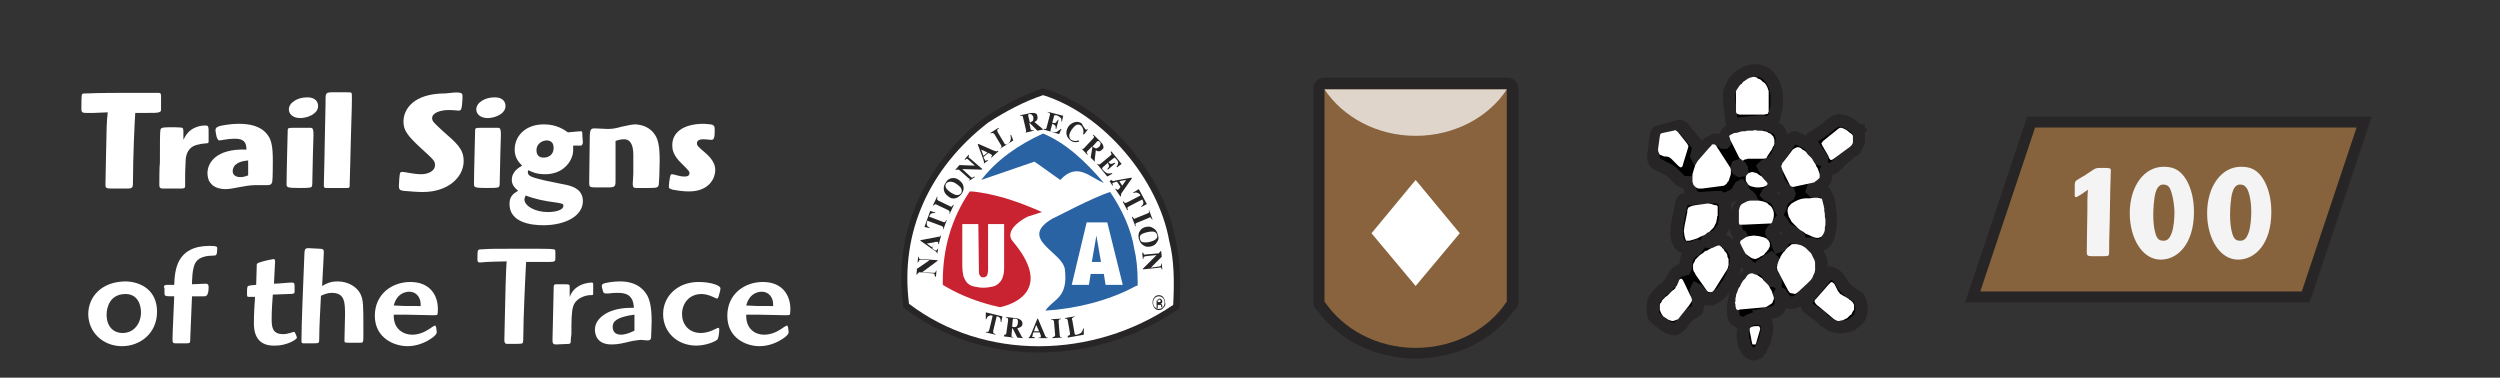 <?xml version="1.0" encoding="utf-8"?>
<!-- Generator: Adobe Illustrator 24.1.0, SVG Export Plug-In . SVG Version: 6.00 Build 0)  -->
<svg version="1.1" id="Layer_1" xmlns="http://www.w3.org/2000/svg" xmlns:xlink="http://www.w3.org/1999/xlink" x="0px" y="0px"
	 viewBox="0 0 436.2 65.9" style="enable-background:new 0 0 436.2 65.9;" xml:space="preserve">
<rect x="0" y="0" width="436.2" height="65.9" fill="#333333" stroke="none"/>
<style type="text/css">
	.st0{fill-rule:evenodd;clip-rule:evenodd;stroke:#272525;stroke-width:2.161;stroke-linecap:square;stroke-miterlimit:10;}
	.st1{fill-rule:evenodd;clip-rule:evenodd;fill:#FFFFFF;}
	
		.st2{fill-rule:evenodd;clip-rule:evenodd;fill:#918780;stroke:#272525;stroke-width:3.897;stroke-linejoin:round;stroke-miterlimit:10;}
	.st3{fill:#88633D;}
	.st4{fill-rule:evenodd;clip-rule:evenodd;fill:#DFD5CB;}
	.st5{fill:#918780;stroke:#918780;stroke-width:1.115;}
	.st6{fill:#87633D;stroke:#272525;stroke-width:1.899;}
	.st7{fill:#F4F4F4;}
	.st8{fill:#FFFFFF;}
	.st9{fill:#272525;}
	.st10{fill:#2963A3;}
	.st11{fill-rule:evenodd;clip-rule:evenodd;fill:#272525;}
	.st12{fill:#C92230;}
</style>
<g>
	<g>
		<path class="st0" d="M324.3,22.8l-0.6-0.5l-0.5-0.4l-0.5-0.3l-0.4-0.2l-0.4-0.2l-0.4-0.1l-0.4-0.1h-0.3l-0.3,0.1l-0.3,0.1
			l-0.3,0.2l-0.3,0.2l-0.3,0.2l-0.3,0.3l-0.4,0.3l-0.4,0.3l-0.4,0.3l-0.4,0.3l-0.5,0.3l-0.5,0.3l-0.3,0.2l-0.1,0.2v0.2l0.1,0.3
			l0.2,0.4l0.6,1l0.7,1l0.3,0.5v0.2l-0.3-0.1l-0.5-0.6l-0.8-1.1l-0.8-1l-1.8-0.9l-0.3-0.1l-0.2-0.1H313l-0.2,0.1l-0.2,0.2l-0.2,0.3
			l-0.3,0.4l-2.1,2.9l-0.3,0.5l-0.1,0.4l0.1,0.4l0.5,1.9l0.1,0.4l0.2,0.4l0.3,0.4l0.3,0.4l0.3,0.3l0.3,0.2l0.4,0.3l0.1,0.3l-0.1,0.3
			l-0.4,0.3l-0.4,0.3l-0.3,0.4l-0.2,0.5l-0.1,0.5l-0.1,0.2l-0.1-0.2l-0.2-0.5l-0.1-0.4L310,35l-0.3-0.3l-0.3-0.2l-0.4-0.2l-0.5-0.2
			l-0.2-0.2l0.1-0.2l0.3-0.2l0.4-0.3l0.2-0.5v-0.4v-0.4l-0.1-0.3l-0.1-0.3l-0.2-0.3l-0.2-0.3l-0.2-0.3l-0.2-0.3l-0.2-0.3l-0.3-0.5
			l-0.1-0.2l0.2-0.2l0.3-0.1l0.2-0.1l0.3-0.1l0.3-0.2l0.3-0.3l0.3-0.3l0.3-0.4l0.2-0.4l0.2-0.4l0.2-0.5l0.2-0.5l0.1-0.5l0.1-0.5
			v-0.5l-0.1-0.4l-0.1-0.4l-0.2-0.4l-0.3-0.3l-0.4-0.3l-0.5-0.2l-0.6-0.2l-0.5-0.2l-0.2-0.2l0.2-0.2l0.5-0.1h0.4l0.2-0.2l0.2-0.4
			l0.1-0.4l0.1-0.4l0.1-0.4l0.1-0.4l0.1-0.5V18v-0.5V17v-0.5l-0.1-0.5l-0.1-0.5l-0.1-0.4l-0.2-0.4l-0.2-0.4l-0.2-0.4l-0.3-0.4
			l-0.3-0.3l-0.3-0.3l-0.4-0.2l-0.4-0.2l-0.4-0.1l-0.4-0.1h-0.4h-0.4l-0.4,0.1l-0.4,0.1l-0.4,0.2l-0.4,0.2l-0.4,0.2l-0.4,0.3
			l-0.3,0.3l-0.3,0.3l-0.3,0.4l-0.2,0.4l-0.2,0.4l-0.2,0.4l-0.1,0.4l-0.1,0.5V17v0.5l0.4,3.5l0.1,0.3l0.1,0.2l0.2,0.1h0.4l4.1-0.4
			h0.2l0.1,0.2v0.2l-0.2,0.1l-4.4,0.6l-0.3,0.1l-0.3,0.1l-0.2,0.1l-0.2,0.2l-0.2,0.2l-0.2,0.2l-0.1,0.2l-0.1,0.2l-0.1,0.3v0.3v0.3
			v0.3l-0.1,0.1h-0.2l-0.3-0.2l-0.2-0.1l-0.2-0.1l-0.2-0.1h-0.2h-0.2h-0.2l-0.2,0.1l-0.2,0.1l-0.2,0.1l-0.2,0.1l-0.2,0.1L298,25
			l-0.2,0.2l-0.2,0.2l-0.2,0.2l-0.2,0.2L297,26l-0.1,0.2l-0.1,0.2l-0.1,0.2l-0.4,0.6l-0.2,0.2l-0.1-0.2l0.1-0.4l0.1-0.5l0.1-0.4
			v-0.4l-0.2-0.3l-2.1-2.5l-0.2-0.3l-0.2-0.2l-0.2-0.1l-0.2-0.1h-0.3l-0.3,0.1l-0.4,0.1l-2.5,0.7l-0.4,0.1l-0.2,0.2l-0.1,0.3
			l-0.1,0.4l-0.4,3.1v0.3v0.3v0.2l0.1,0.2l0.1,0.2l0.1,0.2l0.1,0.1l0.2,0.1l0.2,0.1l0.2,0.1l0.2,0.1l0.2,0.1l0.2,0.1l0.2,0.1
			l0.2,0.1l0.2,0.1l0.2,0.1l0.2,0.1l0.3,0.2l0.3,0.2l0.3,0.3l0.3,0.3l0.3,0.3l0.3,0.3l0.3,0.3l0.4,0.2l0.4,0.1h0.4h0.4v0.3v0.6
			l0.1,0.5l0.2,0.5l0.3,0.4l0.4,0.3l0.4,0.3l0.5,0.2l0.6,0.1l0.6,0.1h0.6h0.6l0.6-0.1l0.6-0.1l0.6-0.2l0.6-0.2l0.5-0.2l0.5-0.3
			l0.4-0.3l0.3-0.4l0.2-0.4l0.2-0.3l0.2-0.1l0.2,0.2l0.2,0.5l0.2,0.4l0.3,0.3l0.4,0.3l0.3,0.3l0.1,0.2l-0.2,0.1l-0.6,0.3l-0.3,0.2
			l-0.3,0.2l-0.3,0.3l-0.2,0.3l-0.2,0.3l-0.2,0.4l-0.1,0.4l-0.1,0.4l-0.1,0.4v0.4v0.4v0.4v0.4v0.3l0.1,0.3l0.1,0.3l0.1,0.2l0.1,0.2
			l0.1,0.1l0.1,0.1l0.3,0.1l0.1,0.2l-0.1,0.2l-0.3,0.4l-0.1,0.2l-0.1,0.2l-0.1,0.2v0.3v0.3v0.3l0.1,0.3l0.1,0.3l0.1,0.3l0.1,0.3
			l0.1,0.3l0.2,0.2l0.2,0.2l0.2,0.2l0.2,0.2l0.2,0.2l0.2,0.2l0.2,0.2l0.2,0.2l0.2,0.1l0.3,0.3l0.1,0.2l-0.1,0.2l-0.3,0.2l-0.3,0.2
			l-0.3,0.2l-0.3,0.3l-0.3,0.3l-0.3,0.3l-0.2,0.4l-0.2,0.4l-0.2,0.4l-0.2,0.4l-0.2,0.4l-0.2,0.5l-0.1,0.5l-0.1,0.5l-0.1,0.5
			l-0.1,0.4v0.4v0.4v0.4v0.4l0.1,0.3l0.1,0.3l0.2,0.3l0.3,0.2l0.3,0.2l0.4,0.1l0.4,0.1l0.5,0.1h0.5h0.5h0.5l0.5-0.1l0.5-0.1L307,55
			l0.5-0.1l0.5-0.1l0.5-0.1l0.4-0.1l0.4-0.1l0.3-0.1l0.3-0.1l0.3-0.2l0.2-0.3l0.2-0.4l0.1-0.4v-0.5v-0.4l-0.1-0.4l-0.1-0.3l0.1-0.2
			l0.2,0.1l0.3,0.5l0.2,0.3l0.2,0.2l0.2,0.2l0.2,0.1l0.2,0.1l0.2,0.1h0.2h0.2h0.2l0.3-0.1l0.2-0.1l0.2-0.1l0.3-0.1l0.2-0.2l0.2-0.2
			l0.2-0.2l0.2-0.2l0.2-0.2l0.2-0.2l0.2-0.2l0.4-0.4l0.3-0.4l0.3-0.4l0.3-0.4l0.3-0.4l0.2-0.4l0.2-0.4l0.2-0.4l0.1-0.4l0.1-0.4
			l0.1-0.4v-0.4v-0.4l-0.1-0.4l-0.1-0.4l-0.2-0.4l-0.2-0.4l-0.3-0.4l-0.3-0.4l-0.4-0.4l-0.3-0.3l-0.1-0.2h0.2l0.3,0.1l0.6,0.2h0.5
			l0.4-0.1l0.4-0.2l0.3-0.3l0.3-0.4l0.2-0.5l0.2-0.6l0.1-0.6l0.1-0.7v-0.7V38v-0.7l-0.1-0.7l-0.1-0.7l-0.1-0.6l-0.1-0.5l-0.2-0.5
			l-0.2-0.4l-0.2-0.3l-0.5-0.2l-0.5-0.1l-0.5,0.1h-0.5l-0.2-0.2l0.1-0.3l0.6-0.3l0.4-0.2l0.4-0.2l0.4-0.3l0.3-0.4l0.2-0.6v-0.7v-0.4
			l0.2-0.2l0.4-0.1l0.4-0.1l0.4-0.2l0.7-0.6l0.6-0.7l0.7-0.6l0.3-0.2l0.2-0.2l0.2-0.2l0.2-0.2l0.2-0.1l0.2-0.1l0.2-0.1l0.1-0.1
			l0.1-0.1l0.1-0.2l0.1-0.2l0.1-0.2l0.1-0.2l0.1-0.2l0.1-0.2v-0.2v-0.3V24v-0.3v-0.3L324.3,22.8L324.3,22.8 M303.9,29.7l-0.3,0.1
			l-0.4-0.2l-0.2-0.3l0.1-0.3l0.3-0.1l0.3,0.2l0.2,0.3V29.7 M309.6,49h-0.4l-0.2-0.2l-0.3-0.6l-0.3-0.4l-0.3-0.4l-0.4-0.3l-0.4-0.3
			l-0.2-0.3l0.2-0.2l0.7-0.5l0.5-0.4l0.5-0.3l0.2,0.2l-0.1,0.4l-0.2,0.5l-0.1,0.4l0.1,0.7l0.3,0.6l0.3,0.6l0.1,0.2l0.1,0.2l0.1,0.1
			v0.1L309.6,49 M313.9,41.6l-0.5-0.1l-0.5-0.1h-0.6l-0.5,0.1l-0.5,0.4l-0.3,0.5l-0.2,0.3l-0.2,0.2l-0.3,0.1l-0.1-0.2l-0.1-0.5
			l-0.1-0.4l-0.2-0.4l-0.3-0.3l-0.3-0.3l-0.1-0.2v-0.2l0.1-0.2l0.2-0.2l0.2-0.2l0.2-0.2l0.2-0.2l0.2-0.3l0.3-0.5l0.2-0.2l0.2,0.2
			l0.3,0.5l0.3,0.5l0.5,0.4l0.9,0.5l0.8,0.6l0.2,0.2L313.9,41.6L313.9,41.6z"/>
		<polygon class="st0" points="307.5,60.3 307.7,59.9 307.9,59.5 308,59.1 308.1,58.6 308.2,58.2 308.3,57.7 308.3,57.3 308.3,56.8 
			308.2,56.4 307.9,56 307.7,55.9 307.4,55.8 307.2,55.7 306.9,55.6 306.6,55.6 306.3,55.6 306,55.6 305.7,55.7 305.4,55.8 
			305.2,55.9 304.9,56.1 304.8,56.2 304.6,56.5 304.5,56.7 304.3,57 304.3,57.3 304.2,57.6 304.1,57.9 304.1,58.3 304.1,58.6 
			304.1,59 304.2,59.3 304.3,59.6 304.3,60 304.4,60.3 304.6,60.6 304.7,60.9 304.9,61.1 305,61.3 305.2,61.5 305.4,61.6 
			305.7,61.7 306,61.8 306.3,61.7 306.5,61.6 306.8,61.5 307,61.2 307.2,61 307.3,60.7 		"/>
		<polygon class="st0" points="300.9,35.3 300.6,35 300.3,34.7 300,34.4 299.7,34.4 299.2,34.4 294.8,34.7 294.5,34.7 294.2,34.8 
			293.9,34.8 293.8,34.9 293.6,35 293.5,35.2 293.4,35.4 293.3,35.7 293.3,36 292.8,38.2 292.8,38.5 292.7,38.8 292.7,39 
			292.6,39.3 292.6,39.6 292.6,40 292.6,40.3 292.5,40.6 292.6,40.9 292.6,41.2 292.6,41.5 292.7,41.8 292.8,42 292.9,42.3 
			293,42.5 293.2,42.7 293.4,42.9 293.6,43 293.9,43.2 294.2,43.2 294.6,43.3 295.1,43.3 295.8,43 296.1,42.9 296.3,43 296.1,43.3 
			295.7,43.7 295.4,43.8 295.2,44 295,44.2 294.8,44.4 294.6,44.6 294.5,44.8 294.3,45.1 294.3,45.3 294.2,45.6 294.2,45.8 
			294.1,46.1 294.2,46.4 294.1,46.8 294,47 293.6,47.1 293.1,47.2 292.8,47.4 292.5,47.6 292.3,47.8 292.1,48.1 292,48.4 
			291.8,48.7 291.6,49 291.5,49.3 291.2,49.6 290.9,49.9 290.7,50.2 290.4,50.4 290.1,50.6 289.9,50.8 289.7,51 289.5,51.2 
			289.3,51.4 289.1,51.6 289,51.8 288.9,51.9 288.7,52.1 288.6,52.4 288.5,52.6 288.5,52.9 288.4,53.2 288.4,53.5 288.4,53.8 
			288.4,54.2 288.4,54.7 288.6,55.2 289,55.6 289.6,56.1 290.2,56.6 290.7,56.9 291.2,57.2 291.6,57.3 291.9,57.4 292.2,57.4 
			292.5,57.3 292.7,57.2 292.9,57 293.1,56.8 293.4,56.6 293.6,56.3 293.8,56 294,55.7 294.3,55.4 294.6,55.1 294.9,54.8 
			295.3,54.6 295.8,54.3 296.1,54.1 296.2,53.7 296.3,53 296.3,52.4 296.2,51.8 296,51.2 295.9,50.7 296,50.5 296.2,50.6 
			296.7,51.2 297.1,51.6 297.4,52 297.9,52.2 298.3,52.2 298.7,52.2 299,52 299.4,51.8 299.7,51.6 300.1,51.3 300.4,51 300.7,50.6 
			301,50.2 301.3,49.8 301.6,49.3 301.8,48.9 302.1,48.4 302.3,47.9 302.4,47.5 302.6,47 302.7,46.6 302.8,46.2 302.9,45.8 
			302.9,45.5 303,45.2 302.9,44.9 302.9,44.6 302.8,44.3 302.7,44 302.5,43.7 302.4,43.4 302.2,43.2 302,42.9 301.7,42.7 
			301.5,42.5 301.2,42.3 301,42.1 300.7,42 300.4,41.9 300.1,41.8 299.8,41.8 299.5,41.8 299.2,41.9 298.9,42 298.4,42.2 298,42.2 
			297.8,42.1 297.9,41.9 298.3,41.7 298.5,41.6 298.7,41.6 298.9,41.5 299.1,41.3 299.3,41.2 299.5,41.1 299.7,40.9 299.8,40.8 
			300,40.6 300.2,40.4 300.3,40.2 300.4,40 300.6,39.8 300.7,39.6 300.8,39.4 300.8,39.1 300.9,38.9 300.9,38.7 301,38.5 301,38.2 
			301,35.8 		"/>
		<polygon class="st0" points="315.6,51.8 315.4,52.1 315.3,52.3 315.2,52.6 315.2,52.8 315.2,53 315.2,53.2 315.3,53.4 315.4,53.6 
			315.6,53.8 315.8,53.9 316,54.1 316.2,54.2 316.4,54.4 316.6,54.5 316.8,54.7 317.1,54.8 317.3,55 317.5,55.1 317.6,55.3 
			317.8,55.4 318.2,55.9 318.7,56.2 319.1,56.5 319.6,56.8 320.1,56.9 320.6,57 321.1,57.1 321.6,57 322.1,57 322.6,56.8 323,56.7 
			323.4,56.4 323.8,56.1 324.1,55.8 324.4,55.5 324.6,55 324.7,54.6 324.8,54.1 324.8,53.6 324.7,53.1 324.6,52.6 324.4,52.2 
			324.2,51.9 323.9,51.7 323.5,51.4 323.2,51.2 322.8,51 322.5,50.7 322.2,50.5 321.9,50.1 321.6,49.8 321.4,49.4 321.2,49.1 
			321,48.8 320.7,48.4 320.4,48.1 320.1,47.9 319.7,47.7 319.3,47.6 319.1,47.7 318.9,47.9 		"/>
		<polygon class="st1" points="306.3,60.1 306.1,60.1 305.8,60.1 305.7,59.9 305.3,57.8 305.3,57.5 305.3,57.3 305.5,57.1 305.7,57 
			306.2,56.9 306.6,56.9 306.9,56.9 307.1,57.2 307.1,57.5 306.4,59.9 		"/>
		<polygon class="st1" points="294.9,51.5 295.1,51.9 295.2,52.2 295.2,52.5 295.1,52.7 294.9,53 294.7,53.3 293.1,55.3 292.8,55.7 
			292.5,55.8 292,56 291.7,56 291.4,55.9 291.1,55.8 290.8,55.6 290.5,55.4 290.2,55.2 290,54.9 289.8,54.6 289.7,54.3 289.6,54.1 
			289.6,53.7 289.6,53.5 289.6,53.2 289.7,52.9 289.9,52.7 290,52.4 290.2,52.2 290.4,52 290.6,51.8 290.9,51.6 291.1,51.4 
			291.4,51.1 291.6,50.9 291.8,50.7 292.1,50.5 292.3,50.3 292.4,50 292.6,49.8 292.7,49.5 292.8,49.3 293,48.8 293.3,48.6 
			293.5,48.7 293.7,49 		"/>
		<polygon class="st1" points="317.1,53.3 316.8,53 316.7,52.8 316.6,52.7 316.6,52.5 316.7,52.3 316.9,52.1 319,49.7 319.4,49.3 
			319.6,49.2 319.8,49.3 320.1,49.6 320.4,50.2 320.7,50.8 321.1,51.3 321.3,51.4 321.6,51.6 321.8,51.7 322,51.8 322.3,52 
			322.5,52.1 322.7,52.3 322.9,52.4 323.1,52.6 323.3,52.8 323.4,53 323.5,53.2 323.5,53.4 323.5,53.7 323.5,54 323.4,54.2 
			323.3,54.3 323.2,54.5 323.1,54.7 323,54.9 322.8,55 322.6,55.2 322.5,55.3 322.3,55.5 322.1,55.6 321.9,55.7 321.7,55.8 
			321.5,55.9 321.3,55.9 321,56 320.8,56 320.6,56 320.4,55.9 320.2,55.8 320,55.7 317.5,53.6 		"/>
		<polygon class="st1" points="303.6,54 303.2,54.1 303,54 302.9,53.8 302.8,53.4 302.8,53.1 302.7,52.8 302.8,52.6 302.8,52.3 
			302.8,52 302.9,51.7 302.9,51.5 303,51.2 303.1,51 303.2,50.7 303.3,50.4 303.4,50.2 303.6,50 303.7,49.7 303.8,49.5 304,49.2 
			304.1,49 304.3,48.8 304.5,48.6 304.7,48.3 304.9,48 305.2,47.8 305.5,47.7 305.8,47.7 306,47.8 306.3,47.9 306.6,48 306.9,48.2 
			307.2,48.4 307.5,48.6 307.7,48.9 308,49.2 308.2,49.4 308.5,49.7 308.7,50 308.9,50.4 309.1,50.7 309.2,51 309.3,51.3 
			309.4,51.6 309.5,51.9 309.5,52.2 309.4,52.4 309.3,52.7 309.2,52.9 308.6,53.3 308.1,53.6 		"/>
		<polygon class="st1" points="313.4,51.2 313.2,51.3 312.8,51.2 312.7,51.2 312.3,51.1 312,50.7 310.1,47.1 310.1,46.9 310,46.7 
			310.1,46.4 310.1,46.2 310.2,45.9 310.3,45.6 310.4,45.3 310.6,45 310.7,44.7 310.9,44.4 311.1,44.1 311.4,43.8 311.6,43.5 
			311.8,43.3 312,43.1 312.3,42.9 312.5,42.7 312.7,42.6 312.9,42.6 313.1,42.6 313.5,42.6 313.9,42.7 314.3,42.8 314.7,43 
			315.1,43.3 315.4,43.6 315.7,43.9 316,44.2 316.2,44.6 316.4,45 316.6,45.4 316.7,45.8 316.7,46.3 316.7,46.7 316.7,47.1 
			316.6,47.6 316.4,48 316.2,48.5 315.9,48.9 315.5,49.3 313.8,50.9 		"/>
		<polygon class="st1" points="299.1,50.6 298.8,50.9 298.4,51 298,50.9 297.8,50.7 295.9,48 295.7,47.6 295.5,47.3 295.4,46.9 
			295.4,46.5 295.4,46.2 295.5,45.9 295.7,45.6 295.8,45.3 296.1,45 296.3,44.8 296.6,44.5 296.9,44.3 297.2,44.1 297.5,43.8 
			297.9,43.7 298.2,43.5 298.6,43.3 298.9,43.2 299.3,43 299.6,42.9 299.9,42.8 300.1,42.9 300.4,43.1 300.5,43.3 300.7,43.4 
			300.8,43.6 300.9,43.8 301.1,44 301.2,44.1 301.3,44.3 301.4,44.6 301.4,44.8 301.5,45 301.6,45.2 301.6,45.4 301.6,45.6 
			301.6,45.8 301.6,46 301.6,46.3 301.5,46.5 301.5,46.7 301.4,46.9 301.3,47.1 		"/>
		<polygon class="st1" points="306,41.1 306.9,41.2 307.7,41.4 308.2,41.6 308.6,42 308.7,42.2 308.8,42.4 308.8,42.6 308.8,42.8 
			308.8,43 308.7,43.2 308.6,43.4 308.5,43.6 308.3,43.8 308.2,44 308,44.1 307.9,44.3 307.7,44.5 307.5,44.6 307.3,44.7 
			307.1,44.8 307,44.9 306.8,45 306.3,45.2 305.8,45.1 305.4,44.9 305,44.6 304.6,44.3 304.3,43.8 304.1,43.4 303.9,43 303.7,42.6 
			303.6,42.3 303.7,42 304,41.8 304.6,41.4 305.2,41.2 		"/>
		<polygon class="st1" points="298,35.5 298.6,35.6 299.2,35.8 299.5,35.8 299.7,36 299.7,36.4 299.7,36.7 299.7,37 299.7,37.3 
			299.7,37.6 299.6,37.8 299.6,38.1 299.5,38.4 299.5,38.6 299.4,38.9 299.3,39.1 299.2,39.3 299.1,39.5 299,39.7 298.8,39.9 
			298.6,40.1 298.4,40.3 298.2,40.5 297.9,40.6 297.7,40.8 297.4,41 296.7,41.3 296.1,41.6 295.5,41.8 294.8,42 294.4,42 294.2,42 
			294.1,41.8 294,41.5 293.9,41.1 293.8,40.3 293.9,39.5 294.4,37 294.4,36.7 294.5,36.4 294.6,36.2 294.8,36.1 295,36 295.3,35.9 
			295.8,35.8 		"/>
		<polygon class="st1" points="314.3,34.7 315,34.6 315.8,34.6 316.5,34.5 317.2,34.5 317.6,34.6 317.9,34.7 318,35.1 318.1,35.5 
			318.2,35.9 318.3,36.4 318.3,36.8 318.4,37.3 318.4,37.8 318.5,38.3 318.5,38.7 318.5,39.2 318.4,39.7 318.4,40.1 318.3,40.5 
			318.1,40.9 317.8,41.3 317.3,41.5 316.9,41.5 316.5,41.4 316,41.2 315.6,41 315.1,40.8 314.7,40.5 314.2,40.2 313.8,39.9 
			313.4,39.5 313,39.1 312.6,38.7 312.4,38.3 312.1,37.8 312,37.4 311.9,37 311.9,36.6 312,36.2 312.3,35.8 312.6,35.5 313.1,35.2 
			313.7,34.9 		"/>
		<polygon class="st1" points="304.3,39.2 303.8,39.2 303.5,39.2 303.4,38.9 303.4,38.6 303.4,36.7 303.5,36.3 303.6,36 303.8,35.7 
			304.1,35.5 304.5,35.3 304.9,35.1 305.4,35 305.9,35 306.4,35 306.9,35 307.4,35.1 307.8,35.2 308.3,35.4 308.6,35.7 309,36 
			309.2,36.3 309.4,36.7 309.5,37.2 309.5,37.7 309.4,38.2 309.2,38.8 309,39 308.7,39 		"/>
		<polygon class="st1" points="301.8,29.1 301.9,29.3 302,29.6 302,29.8 302,30.1 302,30.4 301.9,30.7 301.8,31 301.7,31.3 
			301.6,31.6 301.4,31.8 301.3,32 301.1,32.2 300.9,32.3 300.8,32.4 297,32.9 296.7,32.9 296.3,32.9 296.1,32.8 295.9,32.7 
			295.7,32.5 295.5,32.3 295.4,32 295.3,31.7 295.3,31.4 295.3,31.1 295.3,30.8 295.3,30.4 295.4,30.1 295.5,29.7 295.6,29.4 
			295.7,29.1 295.8,28.8 295.9,28.6 296.1,28.3 296.2,28.1 298.2,25.8 298.4,25.6 298.6,25.4 298.7,25.2 298.9,25.2 299,25.2 
			299.2,25.2 299.3,25.3 299.5,25.5 299.6,25.7 299.8,26 		"/>
		<polygon class="st1" points="307.9,32.5 307.7,32.6 307,32.7 306.4,32.7 305.9,32.6 305.5,32.5 305.1,32.3 304.9,32 304.7,31.7 
			304.6,31.5 304.6,31.2 304.6,30.9 304.7,30.6 304.9,30.4 305.1,30.2 305.4,30.1 305.7,30 306.1,30.1 306.5,30.2 306.9,30.5 
			307.4,30.8 307.9,31.4 308.2,31.7 308.4,32 308.4,32.1 308.3,32.3 308,32.5 		"/>
		<polygon class="st1" points="311.2,30.1 311,29.7 310.9,29.4 310.8,29.1 310.8,28.9 310.9,28.7 311,28.4 311.2,28.2 312.8,26.1 
			313.1,25.9 313.5,25.7 313.9,25.7 314.3,25.9 314.5,26.1 314.7,26.2 315,26.4 315.2,26.6 315.4,26.9 315.6,27.1 315.9,27.4 
			316.1,27.6 316.3,27.9 316.4,28.1 316.6,28.4 316.8,28.7 316.9,29 317.1,29.3 317.2,29.5 317.3,29.8 317.4,30.1 317.5,30.4 
			317.5,30.7 317.5,31 317.3,31.2 317.1,31.4 316.8,31.6 316.6,31.8 316.2,31.9 313.4,32.5 313,32.6 312.7,32.6 312.5,32.5 
			312.3,32.3 312.1,31.9 		"/>
		<polygon class="st1" points="289.6,23.8 289.7,23.4 289.8,23.3 290.1,23.2 292,22.8 292.3,22.7 292.6,22.9 292.9,23.2 294.4,25.1 
			294.6,25.5 294.5,25.9 293.7,28.5 293.6,28.9 293.5,29.1 293.3,29.2 293.2,29.2 292.9,29 292.6,28.7 292.1,28.2 291.6,27.7 
			291.2,27.4 290.7,27.3 290.4,27.3 290.1,27.2 289.9,27.1 289.6,27 289.5,26.8 289.4,26.6 289.3,26.3 289.3,26 		"/>
		<polygon class="st1" points="317.8,25 318.1,24.6 320.7,22.5 321,22.3 321.3,22.3 321.6,22.4 322.2,22.7 322.8,23.2 323.1,23.4 
			323.3,23.7 323.3,24.1 323.3,24.5 323.3,24.9 323.1,25.3 322.8,25.6 319.8,27.8 319.6,27.9 319.4,27.9 319.2,27.7 319,27.2 
			317.9,25.3 		"/>
		<polygon class="st1" points="305.2,27.7 304.9,27.7 304.7,27.8 304.5,27.8 304.3,27.9 304.2,28 304,28 303.9,27.9 303.8,27.8 
			303.6,27.7 303.4,27.4 303.2,27 301.9,24.4 301.8,24 301.7,23.8 301.8,23.6 302,23.5 302.4,23.3 302.6,23.2 302.9,23.2 
			303.3,23.1 303.6,23 304,22.9 304.5,22.9 304.9,22.8 305.3,22.8 305.8,22.8 306.2,22.7 306.7,22.8 307.1,22.8 307.5,22.8 
			307.9,22.9 308.3,23 308.6,23.2 308.9,23.3 309.1,23.5 309.4,23.8 309.5,24.1 309.6,24.4 309.6,24.7 309.6,25.1 309.5,25.4 
			309.3,25.7 309.2,26 309,26.3 308.8,26.6 308.6,26.9 308.4,27.2 308.2,27.6 307.7,27.7 		"/>
		<polygon class="st1" points="303.2,19.9 303,19.8 302.9,19.5 302.9,19 302.9,16.2 302.9,15.9 303,15.7 303.2,15.4 303.4,15.1 
			303.6,14.8 303.9,14.6 304.1,14.3 304.4,14.1 304.7,13.9 305,13.7 305.2,13.6 305.5,13.5 306,13.4 306.5,13.5 306.7,13.7 
			307,13.8 307.2,13.9 307.4,14.1 307.6,14.3 307.8,14.4 308,14.6 308.2,14.9 308.3,15.1 308.4,15.3 308.5,15.6 308.6,15.9 
			308.6,16.2 308.6,19.5 308.5,19.7 308.4,19.9 308.2,19.9 307.8,20 307.1,20 303.5,20 		"/>
	</g>
	<g>
		<path class="st2" d="M263,52.6v-37l0,0c0,0,0,0,0-0.1h-31.9c0,0,0,0,0,0.1l0,0v37l0,0l0,0v0.1h0.1c3.2,4.7,9.1,7.9,15.8,7.9
			c6.8,0,12.7-3.2,15.8-7.9L263,52.6L263,52.6C263,52.6,263,52.6,263,52.6L263,52.6z"/>
		<rect x="231.1" y="15.6" class="st3" width="31.8" height="37.1"/>
		<polygon class="st1" points="254.7,40.7 247,49.9 239.3,40.7 247,31.4 		"/>
		<path class="st4" d="M231.1,15.6c3.2,4.8,9.1,8.1,15.9,8.1s12.8-3.3,15.9-8.1H231.1z"/>
		<path class="st3" d="M231.1,52.6c3.2,4.8,9.1,8.1,15.9,8.1s12.8-3.3,15.9-8.1H231.1z"/>
	</g>
	<g>
		<polygon class="st5" points="402.3,51.8 344.2,51.8 354.4,21.3 412.5,21.3 		"/>
		<polygon class="st6" points="402.3,51.8 344.2,51.8 354.4,21.3 412.5,21.3 		"/>
		<g>
			<path class="st7" d="M368.1,38.8c-0.1,3.5-0.1,3.6-0.1,5.1c0,0.7,0,0.8-0.9,0.8h-2.2c-0.7,0-0.8-0.2-0.8-0.7c0-1.6,0.1-6,0.1-6.9
				c0-1.9,0-2.7,0.1-4c-0.4,0.3-1.8,1.3-2.1,1.3c-0.1,0-0.2-0.1-0.2-0.3c0-0.5,0-0.7,0-1.5c0-0.9,0-1,0.9-1.5
				c0.4-0.2,1.5-0.9,2.2-1.4c0.5-0.3,0.6-0.4,1.3-0.4c1.9,0,1.9,0,1.9,0.5s-0.1,2.6-0.1,3.1L368.1,38.8z"/>
			<path class="st7" d="M377,45.3c-3.2,0-5.4-3.7-5.4-8.1c0-4.7,2.5-8.1,5.9-8.1c1.3,0,2.9,0.2,4.2,2.7c0.8,1.6,1.1,3.4,1.1,5.2
				C382.8,42.5,380,45.3,377,45.3z M378.5,32.7c-0.3-0.4-0.6-0.5-1.1-0.5c-0.7,0-1.1,0.7-1.3,1.4c-0.3,1-0.4,3-0.4,3.9
				c0,1,0.1,2.2,0.3,2.9c0.3,1.4,0.8,1.6,1.5,1.6c0.5,0,1-0.2,1.4-1.3c0.4-1,0.5-2.7,0.5-3.8C379.3,34.7,378.8,33.1,378.5,32.7z"/>
			<path class="st7" d="M390.5,45.3c-3.2,0-5.4-3.7-5.4-8.1c0-4.7,2.5-8.1,5.9-8.1c1.3,0,2.9,0.2,4.2,2.7c0.8,1.6,1.1,3.4,1.1,5.2
				C396.3,42.5,393.5,45.3,390.5,45.3z M391.9,32.7c-0.3-0.4-0.6-0.5-1.1-0.5c-0.7,0-1.1,0.7-1.3,1.4c-0.3,1-0.4,3-0.4,3.9
				c0,1,0.1,2.2,0.3,2.9c0.3,1.4,0.8,1.6,1.5,1.6c0.5,0,1-0.2,1.4-1.3c0.4-1,0.5-2.7,0.5-3.8C392.8,34.7,392.3,33.1,391.9,32.7z"/>
		</g>
	</g>
	<g>
		<path class="st8" d="M16.4,19.7c-0.5,0-1.3,0-1.4,0c-0.6,0-0.8-0.1-0.8-0.7s0-2.3,0.1-2.5s0.2-0.2,1-0.2c1.3-0.1,6.8-0.1,7.4-0.1
			c1.9,0,3.6,0,4.9,0c0.4,0,0.5,0.1,0.5,0.6v2.3c0,0.2,0,0.4-0.4,0.5s-0.7,0.1-2.1,0.1h-2c-0.1,1.3-0.4,7.8-0.4,12
			c0,1,0,1.2-1.1,1.2c-0.4,0-2.1,0-2.5,0c-1.1,0-1.2-0.1-1.2-0.7c0,0,0.1-4.7,0.1-5.1c0.1-5.2,0.1-5.7,0.3-7.5L16.4,19.7z"/>
		<path class="st8" d="M32,24.4c0.4-0.8,0.9-1.7,2.2-2.2c0.7-0.3,1.4-0.3,1.7-0.3c0.5,0,0.5,0.3,0.5,1.3c0,0.1,0,0.7,0,1.5
			c0,0.2-0.1,0.3-0.3,0.3s-1.1,0.1-1.4,0.2c-1.8,0.3-2.2,1.6-2.3,2.6c0,0.6-0.1,1.5-0.1,3.3c0,0.2,0,1.2,0,1.4
			c0,0.4-0.3,0.4-1.1,0.4c-0.8,0-1.6,0-2.4,0s-1,0-1-0.7c0-0.6,0-3.2,0.1-3.8c0-3.7,0-5.3,0.1-5.8c0.1-0.2,0.1-0.4,1.6-0.4
			c0.4,0,2,0,2.2,0.1C32,22.4,32,22.8,32,23L32,24.4z"/>
		<path class="st8" d="M41,24.2c-1.3,0-2.4,0.3-2.7,0.3s-0.3-0.2-0.5-0.6c0-0.1-0.2-0.8-0.2-1.2c0-0.3,0.1-0.5,0.7-0.7
			c0.4-0.1,1.9-0.4,3.3-0.4c1.8,0,3.7,0.3,4.9,1.7c0.9,1,1.1,2.3,1.1,4.8c0,0.3,0,3.2-0.1,3.6c-0.1,0.5-0.4,0.6-0.8,0.6
			c-0.8,0-1.5,0-2.1,0c-1.8,0-4,0.7-5.2,0.7c-0.6,0-2-0.1-2.7-1.1c-0.4-0.5-0.5-1.2-0.5-1.7c0-1.7,1.4-4.3,6.8-4.1
			C43,24.9,42.6,24.2,41,24.2z M40.6,29.9c0,0.5,0.4,1,1.3,1c0.3,0,0.6,0,1.4-0.3c0-1.7,0-1.9,0-2.6C41.9,28.1,40.6,28.6,40.6,29.9z
			"/>
		<path class="st8" d="M54.6,26.8c0,0.7-0.1,3.9-0.1,4.6c0,0.9,0,1.2-0.3,1.3c-0.3,0.1-1.4,0.1-1.9,0.1c-2.2,0-2.3-0.1-2.3-0.7
			c0-1.9,0.2-8.9,0.2-9.3c0-0.5,0.1-0.5,1.3-0.5h2.7c0.4,0,0.5,0.3,0.5,1.2L54.6,26.8z M55.5,18.5c0,1.4-1.9,2.1-3.1,2.1
			c-1.4,0-2-0.8-2-1.5c0-1.3,1.7-2.1,3-2.1C54.7,16.9,55.5,17.5,55.5,18.5z"/>
		<path class="st8" d="M59.1,16.1h1c1,0,1.1,0,1.2,0.1c0.1,0.1,0.1,0.2,0.1,1.1c0,0.4,0,1.2-0.2,7.6c0,0.8-0.2,7.4-0.2,7.7
			c-0.1,0.2-0.2,0.2-0.7,0.2h-1.4c-0.3,0-1.9,0-2.1,0c-0.2,0-0.3-0.2-0.3-0.4c0-0.3,0-0.7,0.1-4.4c0-1.6,0.2-8.5,0.2-9.9
			s0-1.6,0.2-1.8c0.1-0.1,0.3-0.2,1-0.2L59.1,16.1z"/>
		<path class="st8" d="M80.7,16.7c0,0.3,0,0.9-0.1,1.7c-0.1,0.6-0.1,0.9-0.6,0.9c-0.3,0-0.7-0.1-1.7-0.1c-1.5,0-2.9,0.5-2.9,1.4
			c0,0.6,0.3,0.8,1.9,2.3c2.4,2.1,3.6,3.1,3.6,5.2c0,2.8-2.7,5.4-7.1,5.4c-1,0-2.2-0.1-3.4-0.2c-0.7-0.1-0.8-0.3-0.8-0.9
			c0-0.4,0.1-1.9,0.2-2.2C69.9,30,70,30,70.3,30c0.4,0,1.9,0.4,3.2,0.4c1.1,0,2.4-0.5,2.4-1.6c0-0.7-0.2-0.9-2.4-2.9
			c-2.5-2.3-3.1-3.2-3.1-4.7c0-2.1,1.7-4.9,7.3-4.9C80.2,16,80.7,16.1,80.7,16.7z"/>
		<path class="st8" d="M87.3,26.8c0,0.7-0.1,3.9-0.1,4.6c0,0.9,0,1.2-0.3,1.3c-0.3,0.1-1.4,0.1-1.9,0.1c-2.2,0-2.3-0.1-2.3-0.7
			c0-1.9,0.2-8.9,0.2-9.3c0-0.5,0.1-0.5,1.3-0.5h2.7c0.4,0,0.5,0.3,0.5,1.2L87.3,26.8z M88.2,18.5c0,1.4-1.9,2.1-3.1,2.1
			c-1.4,0-2-0.8-2-1.5c0-1.3,1.7-2.1,3-2.1C87.4,16.9,88.2,17.5,88.2,18.5z"/>
		<path class="st8" d="M101.3,22.9c0.2,0,0.3,0,0.3,0.4c0,0.7,0.1,1.3,0.1,1.5c0,0.3-0.1,0.5-0.3,0.6c-0.2,0-1.2,0-1.4,0
			c0,0.7,0.1,1.3-0.3,2.2c-0.4,1-1.7,2.8-4.6,2.8c-1.5,0-2.3-0.4-2.9-0.7c-0.1,0.1-0.1,0.2-0.1,0.4c0,0.7,1,0.9,3,1.4
			c0.6,0.1,3.3,0.7,3.9,0.8c1.2,0.3,2.7,0.9,2.7,2.8c0,2.6-3.1,4.2-6.9,4.2c-2.2,0-5.9-0.5-5.9-3.7c0-1.3,0.6-1.8,1.5-2.3
			c-0.4-0.4-1.1-0.9-1.1-1.9c0-1.5,1.3-2.2,1.8-2.5c-0.5-0.5-1.3-1.3-1.3-2.8c0-2.3,1.8-4.4,5.1-4.4c2.3,0,3.6,1,4.2,1.4
			C99,23.1,101.1,22.9,101.3,22.9z M91.5,34.8c0,1.1,1.8,2.2,4.1,2.2c1.2,0,2.7-0.3,2.7-1.1c0-0.4-0.3-0.4-1.5-0.6
			c-1.7-0.2-3.6-0.6-5.1-1.2C91.7,34.3,91.5,34.5,91.5,34.8z M93.6,26.2c0,1.3,1,1.3,1.3,1.3c0.8,0,1.7-0.5,1.7-1.7
			c0-1.3-1-1.3-1.3-1.3C94.3,24.6,93.6,25.3,93.6,26.2z"/>
		<path class="st8" d="M114.5,23.9c0.6,1.2,0.6,3.1,0.6,4.2c0,1.4-0.1,4.1-0.2,4.3c-0.2,0.4-0.5,0.4-2.2,0.4c-0.3,0-1.4,0-1.7,0
			c-0.4,0-0.6-0.1-0.6-0.7c0-0.5,0.1-1.3,0.1-1.8c0-1,0-2.3,0-3.3c0-1.5-0.4-2.7-1.6-2.7c-0.5,0-1,0.1-1.5,0.3c0,1.1,0,6.3,0,6.7
			c0,1.3,0,1.4-1.5,1.4c-0.7,0-1.3,0-2,0c-1,0-1.1-0.1-1.1-0.8c0-1.2,0.1-6.6,0.1-7.7c0-1.7,0.2-1.8,0.9-1.8c0.3,0,1.9,0.1,2.2,0.1
			c0.9,0,1.4-0.1,2.5-0.4c1.3-0.3,1.9-0.4,2.5-0.4C111.8,21.8,113.5,22,114.5,23.9z"/>
		<path class="st8" d="M124.7,22.8c0,0.5,0,0.8-0.1,1.2c-0.1,0.3-0.2,0.4-0.5,0.4c-0.4,0-0.7-0.1-1.4-0.1c-0.8,0-1.1,0.3-1.1,0.7
			c0,0.4,0.2,0.6,1.5,1.7c1.5,1.3,1.7,2.3,1.7,3c0,1.2-0.9,3.7-4.6,3.7c-1.1,0-2.3-0.2-2.8-0.3c-0.7-0.2-0.7-0.3-0.7-0.6
			s0.1-1.1,0.2-1.6c0.1-0.3,0.1-0.5,0.3-0.5c0.5,0,1.3,0.4,2.2,0.4c0.3,0,0.9,0,0.9-0.6c0-0.3-0.1-0.4-1.3-1.6
			c-1.7-1.6-1.7-2.7-1.7-3.3c0-2.1,1.8-3.7,5.5-3.7C124.7,21.7,124.7,21.8,124.7,22.8z"/>
		<path class="st8" d="M27.4,54.4c0,3.8-3,6-6.1,6c-3.4,0-5.9-2.5-5.9-5.6c0-2.9,2.2-5.7,6.6-5.7C24.7,49.2,27.4,50.7,27.4,54.4z
			 M18.6,54.9c0,2.1,1.2,3.2,2.8,3.2c2,0,3.2-1.7,3.2-3.6c0-1.2-0.5-3.2-2.7-3.2C19.2,51.3,18.6,53.6,18.6,54.9z"/>
		<path class="st8" d="M28.6,50.2c0-0.4,0.1-0.5,0.7-0.5c0.4,0,0.7,0,1.1,0c0.1-2.6,0.4-6.8,6.2-6.8c1.3,0,1.3,0.2,1.3,0.4
			c0,1.3-0.2,1.3-0.7,1.3c-1,0-2.4,0.2-3,1.1c-0.7,0.9-0.7,3.5-0.7,3.9c0.4,0,2-0.1,2.3-0.1s0.6,0,0.6,0.6c0,1.6-0.5,1.6-0.8,1.6
			h-2.1c-0.1,2-0.2,5.3-0.3,7.2c0,0.9,0,1-0.6,1c-0.3,0-1.8,0-2,0c-0.4,0-0.5-0.1-0.5-0.7c0-1.2,0.3-7,0.3-7.5c-1.5,0-1.7,0-1.7-0.5
			v-1H28.6z"/>
		<path class="st8" d="M44.3,56.3c0-1.5,0.1-3,0.2-4.5c-0.4,0-0.9,0-1.1,0c-0.3,0-0.3-0.1-0.3-0.7c0-0.6,0-1.1,0.2-1.2
			c0.2-0.1,1.1-0.2,1.4-0.2c0-0.5,0.1-3,0.1-3.5c0-0.3,0.3-0.4,1.9-0.8c0.7-0.1,0.9-0.2,1-0.2c0.2,0,0.3,0.1,0.3,0.4
			c0,0.6-0.2,3.3-0.2,3.9c0.8,0,2.5-0.2,3.1-0.2c0.4,0,0.5,0.1,0.5,0.6v1c0,0.3-0.1,0.4-1.1,0.4c-0.6,0-2.3,0.1-2.7,0.1
			c-0.1,1.4-0.2,2.8-0.2,4.1c0,1.4,0,2.8,2,2.8c0.9,0,1.7-0.4,1.9-0.4s0.5,0.9,0.5,1c0,0.4-1.9,1.4-3.7,1.4
			C44.3,60.5,44.3,57.3,44.3,56.3z"/>
		<path class="st8" d="M55.8,43.4c0.6,0,0.7,0.2,0.7,0.6c0,0-0.2,4.5-0.3,5.9c0.7-0.4,1.4-0.8,2.7-0.8c1.9,0,3.4,1,4,2.2
			c0.5,1.1,0.5,1.9,0.5,6v1.1c0,1.4,0,1.4-0.6,1.4h-1.6c-1.1,0-1.1,0-1.1-0.4c0-0.7,0.1-3.8,0.1-4.4c0-2.2,0-3.9-2.3-3.9
			c-0.7,0-1.2,0.2-1.9,0.5c-0.1,2.2-0.3,5.3-0.3,7.4c0,0.9,0,0.9-1,0.9c-0.2,0-1.6,0-1.8,0c-0.3,0-0.3-0.2-0.3-0.5
			c0-3,0.3-9.6,0.5-14.8c0-1.2,0.2-1.3,0.7-1.3L55.8,43.4z"/>
		<path class="st8" d="M71.9,58.4c1.1,0,2.1-0.4,3-1c0.1-0.1,0.9-0.6,1-0.6s0.1,0.1,0.2,0.3c0,0.1,0.1,0.7,0.1,0.8
			c0,0.2,0,0.4-0.6,0.9c-1.3,1-2.9,1.6-4.5,1.6c-2.3,0-5.7-1.4-5.7-5.3c0-3.8,3-5.9,6.2-5.9c3.4,0,4.8,2.3,4.8,4.7
			c0,0.1,0,0.8-0.1,1c0,0.1-0.6,0.1-0.9,0.1c-0.7,0-4.1-0.1-4.8-0.1c-0.6,0-1,0-1.9,0C68.6,57.5,70.5,58.4,71.9,58.4z M73.4,53.4
			c0-0.4,0-0.9-0.2-1.3c-0.3-0.7-0.9-1.2-1.8-1.2c-0.4,0-2.1,0.1-2.7,2.4C70.3,53.4,70.5,53.4,73.4,53.4z"/>
		<path class="st8" d="M83.7,45.8c-0.3,0-0.4-0.2-0.4-0.5c0-0.2,0-1.5,0.1-1.6c0.1-0.2,0.4-0.2,0.7-0.2c1.4-0.1,2.2-0.1,6-0.1h3.5
			c0.4,0,2.7,0,3,0.1c0.3,0,0.3,0.3,0.3,0.4v1.3c0,0.3-0.1,0.5-0.9,0.5h-4.2c-0.1,1.6-0.5,9.8-0.5,13.3c0,0.8-0.1,0.9-0.2,0.9
			c0,0.1-1,0.1-1.2,0.1s-1.4,0-1.6,0C88,59.8,88,59.6,88,59.3c0-0.7,0.1-3.8,0.1-4.5c0-1.3,0.2-8.5,0.3-9.2c-0.9,0-3.3,0.1-3.4,0.1
			L83.7,45.8z"/>
		<path class="st8" d="M99.6,59.1c0,0.7,0,0.8-0.3,0.9c-0.2,0-2,0.1-2.3,0.1c-0.5,0-0.6-0.2-0.6-0.8l0.2-8.7c0-0.8,0-0.9,0.3-1
			c0.2,0,1.2,0,1.8,0c0.7,0,0.7,0.1,0.7,0.6c0,0.2,0,1.3,0,1.6c0.2-0.5,0.6-1.4,1.8-2c1-0.5,2-0.5,2-0.5c0.3,0,0.3,0.1,0.3,0.4
			c0,0.1,0,1.5,0,1.6c0,0.2-0.1,0.2-0.7,0.2c-0.9,0.1-2.4,0.6-2.8,2c-0.3,0.9-0.3,2.7-0.3,4.8L99.6,59.1L99.6,59.1z"/>
		<path class="st8" d="M106.1,54.5c1.5-0.7,3-0.8,4.5-0.8c-0.1-2.4-1.6-2.6-2.8-2.6c-0.6,0-0.8,0-1.6,0.1c-0.2,0-0.4,0-0.5,0
			c-0.3,0-0.4-0.1-0.5-0.4c0-0.1-0.2-0.7-0.2-0.9c0-0.3,0.2-0.4,0.6-0.5s1.4-0.3,2.6-0.3c3.3,0,4.4,1.9,4.7,2.4
			c0.4,0.7,0.8,1.9,0.8,4.5c0,0.9-0.1,2.6-0.1,2.9c0,0.3-0.2,0.5-0.6,0.5c-0.2,0-1-0.1-1.2-0.1c-0.3,0-0.8,0.1-1.5,0.2
			c-1.7,0.4-2.4,0.6-3.6,0.6c-2.6,0-2.9-1.8-2.9-2.6C103.8,56.1,104.9,55.1,106.1,54.5z M108.4,58.4c0.3,0,1.1-0.1,2.3-0.7
			c0-0.2,0-1.3,0-1.6s0-1,0-1.2c-3.1,0.4-3.8,1.2-3.8,2.1C106.9,57.7,107.2,58.4,108.4,58.4z"/>
		<path class="st8" d="M125.7,50.3c0,0.3-0.1,0.7-0.2,1c-0.1,0.4-0.2,0.8-0.4,0.8c-0.2,0-1.4-0.8-2.7-0.8c-2.2,0-3.4,1.7-3.4,3.5
			c0,1.7,1.1,3.3,3.3,3.3c1.5,0,2.8-0.9,3-0.9s0.2,0.2,0.2,0.3c0,0.3-0.1,1.4-0.3,1.7c-0.3,0.4-2.1,1.1-3.7,1.1
			c-3.4,0-5.8-2.4-5.8-5.5s2.5-5.6,6.2-5.6C124,49.2,125.7,49.8,125.7,50.3z"/>
		<path class="st8" d="M133.3,58.4c1.1,0,2.1-0.4,3-1c0.1-0.1,0.9-0.6,1-0.6s0.1,0.1,0.2,0.3c0,0.1,0.1,0.7,0.1,0.8
			c0,0.2,0,0.4-0.6,0.9c-1.3,1-2.9,1.6-4.5,1.6c-2.3,0-5.6-1.4-5.6-5.3c0-3.8,3-5.9,6.2-5.9c3.4,0,4.8,2.3,4.8,4.7
			c0,0.1,0,0.8-0.1,1c0,0.1-0.6,0.1-0.9,0.1c-0.7,0-4.1-0.1-4.8-0.1c-0.6,0-1,0-1.9,0C130.1,57.5,131.9,58.4,133.3,58.4z
			 M134.9,53.4c0-0.4,0-0.9-0.2-1.3c-0.3-0.7-0.9-1.2-1.8-1.2c-0.4,0-2.1,0.1-2.7,2.4C131.8,53.4,131.9,53.4,134.9,53.4z"/>
	</g>
	<g>
		<path class="st9" d="M205.8,53.8c-14.5,10.1-34.5,10.5-48.2-0.2c-1.8-13.1,3.6-24.9,14.2-33.1c3.2-2.1,6.6-3.9,10.2-5.1
			c11.2,3.3,21.1,15.1,23.1,26.4C206,45.5,206,49.8,205.8,53.8"/>
		<path class="st8" d="M204.7,53.2c-14,9.5-33,9.8-46.1-0.2c-1.6-12.5,3.6-23.7,13.8-31.6c3.1-2,6.3-3.7,9.6-4.8
			c10.6,3.3,20.1,14.7,22,25.4C204.9,45.4,204.9,49.4,204.7,53.2"/>
		<path class="st10" d="M192.6,31.9c-2.3-0.8-4.6-3.8-7.6-0.5l-4.5-3.2l-9.3,3.2c2.8-3.6,6.6-6.2,10.8-8.1
			C186.1,25,189.5,28.3,192.6,31.9"/>
		<path class="st11" d="M201.5,52c-0.2,0.2-0.3,0.5-0.3,0.8s0.1,0.6,0.3,0.8s0.4,0.3,0.7,0.3s0.5-0.1,0.7-0.3s0.3-0.5,0.3-0.8
			s-0.1-0.6-0.3-0.8s-0.4-0.3-0.7-0.3S201.7,51.8,201.5,52 M203,53.7c-0.2,0.3-0.5,0.4-0.8,0.4s-0.6-0.1-0.8-0.4
			c-0.2-0.3-0.3-0.6-0.3-0.9c0-0.4,0.1-0.7,0.3-0.9c0.2-0.3,0.5-0.4,0.8-0.4s0.6,0.1,0.8,0.4c0.2,0.3,0.3,0.6,0.3,0.9
			C203.4,53.1,203.3,53.4,203,53.7 M202.4,52.3c-0.1,0-0.1-0.1-0.3-0.1H202v0.5h0.2c0.1,0,0.2,0,0.2,0c0.1,0,0.1-0.1,0.1-0.2
			S202.5,52.3,202.4,52.3 M202.2,52.1c0.2,0,0.3,0,0.4,0.1c0.1,0.1,0.2,0.2,0.2,0.4c0,0.1,0,0.2-0.1,0.3c0,0-0.1,0.1-0.2,0.1
			c0.1,0,0.2,0.1,0.2,0.1c0,0.1,0.1,0.2,0.1,0.2v0.1v0.1v0.1l0,0h-0.2l0,0l0,0l0,0v-0.1c0-0.2,0-0.3-0.1-0.3c0,0-0.1,0-0.3,0H202
			v0.6h-0.2v-1.4h0.4V52.1z"/>
		<path class="st11" d="M172,54.5l2.9,0.7l-0.2,1h-0.1c0-0.3,0-0.6-0.2-0.8c-0.1-0.1-0.3-0.2-0.5-0.2l-0.6,2.5c0,0.2,0,0.3,0,0.4
			c0.1,0.1,0.2,0.1,0.4,0.2v0.1L172,58v-0.1c0.2,0,0.3,0,0.4,0c0.1,0,0.1-0.2,0.2-0.3l0.6-2.5c-0.2-0.1-0.4-0.1-0.6,0
			c-0.3,0.1-0.4,0.3-0.5,0.6H172L172,54.5z"/>
		<path class="st11" d="M175.2,58.4c0.2,0,0.3,0,0.3-0.1c0.1,0,0.1-0.2,0.1-0.3l0.3-2.1c0-0.2,0-0.3-0.1-0.4c0,0-0.1-0.1-0.3-0.1
			v-0.1l1.6,0.2c0.3,0,0.6,0.1,0.8,0.2c0.4,0.2,0.5,0.5,0.5,0.8s-0.2,0.5-0.4,0.6s-0.3,0.1-0.5,0.2l0.8,1.5c0,0,0,0.1,0.1,0.1h0.1
			V59l-1-0.1l-0.8-1.6h-0.1l-0.1,1c0,0.2,0,0.3,0,0.4c0,0.1,0.2,0.1,0.3,0.1v0.1l-1.6-0.2L175.2,58.4z M177.3,57
			c0.2-0.1,0.2-0.3,0.3-0.6c0-0.2,0-0.3,0-0.5c-0.1-0.2-0.2-0.3-0.5-0.3c-0.1,0-0.2,0-0.3,0c0,0-0.1,0.1-0.1,0.2l-0.1,1.2
			C176.9,57.1,177.1,57.1,177.3,57"/>
		<path class="st11" d="M181.3,57.8l-0.5-1.1l0,0l-0.4,1.1H181.3z M179.4,58.9c0.1,0,0.2-0.1,0.3-0.2c0-0.1,0.1-0.2,0.2-0.4l1.1-2.7
			h0.1l1.1,2.6c0.1,0.3,0.2,0.5,0.3,0.6s0.1,0.1,0.3,0.1V59h-1.6v-0.1c0.2,0,0.3,0,0.3,0c0.1,0,0.1-0.1,0.1-0.2c0,0,0-0.1,0-0.2
			c0,0,0-0.1-0.1-0.2l-0.1-0.3h-1.1c-0.1,0.2-0.1,0.3-0.1,0.4c0,0.1-0.1,0.2-0.1,0.3s0,0.1,0.1,0.1s0.1,0,0.3,0V59h-1v-0.1H179.4z"
			/>
		<path class="st11" d="M183.7,58.8c0.1,0,0.2,0,0.3-0.1s0.1-0.2,0.1-0.3l-0.2-2.3c0-0.1-0.1-0.2-0.2-0.3c-0.1,0-0.2,0-0.3,0v-0.1
			l1.7-0.1v0.1c-0.1,0-0.3,0-0.3,0.1c-0.1,0.1-0.1,0.2-0.1,0.3l0.2,2.4c0,0.1,0.1,0.2,0.1,0.3c0.1,0,0.2,0.1,0.3,0v0.1l-1.7,0.1
			L183.7,58.8z"/>
		<path class="st11" d="M186.3,58.6c0.1,0,0.2-0.1,0.3-0.1c0.1-0.1,0.1-0.2,0.1-0.3l-0.4-2.3c0-0.1-0.1-0.2-0.2-0.3
			c-0.1,0-0.2,0-0.3,0v-0.1l1.7-0.3v0.1c-0.2,0-0.3,0.1-0.4,0.2c-0.1,0.1-0.1,0.2,0,0.4l0.4,2.3c0,0.1,0.1,0.2,0.1,0.2
			c0.1,0,0.2,0,0.3,0c0.3-0.1,0.5-0.2,0.7-0.3c0.2-0.2,0.3-0.4,0.4-0.8h0.1v1.1l-2.8,0.5L186.3,58.6z"/>
		<path class="st11" d="M163.1,48.2c0-0.2,0-0.3-0.1-0.4c-0.1-0.1-0.2-0.1-0.3-0.1l-2.3-0.2c-0.2,0.1-0.3,0.2-0.3,0.3l-0.1,0.1h-0.1
			l0.1-1l2.2-1.5l0,0l-1.4-0.1c-0.2,0-0.3,0-0.4,0.1c-0.1,0.1-0.1,0.2-0.2,0.4h-0.1l0.1-1h0.1c0,0.2,0,0.3,0.1,0.3
			c0,0.1,0.1,0.1,0.3,0.1l2.9,0.2v0.1l-2.7,2l0,0l1.9,0.1c0.1,0,0.3,0,0.3,0c0.1-0.1,0.2-0.2,0.2-0.4h0.1l-0.1,1.1L163.1,48.2z"/>
		<path class="st11" d="M162.9,42.3l-1.2,0.2l0,0l1,0.7L162.9,42.3z M163.5,44.3c0-0.1,0-0.2-0.1-0.3s-0.2-0.2-0.4-0.3l-2.4-1.7
			v-0.1l2.7-0.5c0.3-0.1,0.5-0.1,0.6-0.1s0.2-0.1,0.2-0.2h0.1l-0.4,1.5h-0.1c0-0.2,0-0.3,0-0.3c0-0.1-0.1-0.1-0.1-0.1s-0.1,0-0.2,0
			c0,0-0.1,0-0.2,0l-0.3,0.1l-0.2,1.1c0.2,0.1,0.3,0.2,0.3,0.2c0.1,0.1,0.2,0.1,0.3,0.1s0.1,0,0.2-0.1c0-0.1,0.1-0.1,0.1-0.2h0.1
			l-0.2,1L163.5,44.3z"/>
		<path class="st11" d="M161.3,39.6l1-2.8l0.9,0.3v0.1c-0.3-0.1-0.6,0-0.8,0.1c-0.1,0.1-0.2,0.3-0.3,0.5l2.4,0.9
			c0.2,0.1,0.3,0.1,0.4,0c0.1,0,0.1-0.2,0.2-0.3h0.1l-0.6,1.6h-0.1c0.1-0.2,0.1-0.3,0-0.4c0-0.1-0.1-0.1-0.3-0.2l-2.4-0.9
			c-0.1,0.2-0.1,0.4-0.1,0.6c0,0.3,0.2,0.5,0.5,0.6v0.1L161.3,39.6z"/>
		<path class="st11" d="M165.6,37.3c0.1-0.1,0.1-0.2,0.1-0.3s-0.1-0.2-0.2-0.3l-2.1-1c-0.1-0.1-0.2-0.1-0.3,0
			c-0.1,0-0.1,0.1-0.2,0.2l-0.1-0.1l0.7-1.5l0.1,0.1c-0.1,0.1-0.1,0.2-0.1,0.3s0.1,0.2,0.2,0.3l2.1,1c0.1,0.1,0.2,0.1,0.3,0
			s0.1-0.1,0.2-0.3l0.1,0.1l-0.7,1.5H165.6z"/>
		<path class="st11" d="M167.6,32.7c-0.2-0.2-0.4-0.4-0.7-0.6c-0.4-0.3-0.8-0.4-1.1-0.4s-0.5,0.1-0.7,0.3c-0.2,0.3-0.2,0.6,0.1,1
			c0.2,0.2,0.4,0.4,0.7,0.6c0.3,0.2,0.6,0.3,0.8,0.4c0.4,0.1,0.8,0,1-0.3C167.9,33.4,167.8,33,167.6,32.7 M166,31.1
			c0.5-0.1,0.9,0,1.3,0.3c0.4,0.3,0.7,0.6,0.8,1.1c0.1,0.4,0,0.9-0.3,1.3c-0.3,0.4-0.7,0.7-1.1,0.8c-0.4,0.1-0.9,0-1.2-0.3
			c-0.4-0.3-0.7-0.6-0.8-1.1s0-0.9,0.3-1.3C165.2,31.5,165.5,31.2,166,31.1"/>
		<path class="st11" d="M169,31.6c0.1-0.1,0.2-0.2,0.2-0.3c0-0.1-0.1-0.2-0.2-0.2l-1.7-1.5c-0.2,0-0.4,0-0.4,0s-0.1,0-0.1,0.1
			l-0.1-0.1l0.7-0.8l2.7,0.1l0,0l-1.1-1c-0.1-0.1-0.2-0.2-0.3-0.2s-0.2,0.1-0.3,0.2l-0.1-0.1L169,27l0.1,0.1
			c-0.1,0.1-0.1,0.2-0.1,0.3c0,0.1,0.1,0.1,0.2,0.2l2.2,1.9l-0.1,0.1l-3.4-0.1l0,0l1.4,1.3c0.1,0.1,0.2,0.2,0.3,0.2s0.2-0.1,0.4-0.2
			l0.1,0.1L169,31.6L169,31.6z"/>
		<path class="st11" d="M172.3,26.6l-1.1-0.5l0,0l0.4,1.1L172.3,26.6z M171.6,28.6c0.1-0.1,0.1-0.2,0.1-0.3c0-0.1-0.1-0.2-0.1-0.4
			l-1-2.7l0.1-0.1l2.5,1.1c0.3,0.1,0.5,0.2,0.6,0.2s0.2,0,0.3-0.1l0.1,0.1l-1.2,1.1l-0.1-0.1c0.1-0.1,0.2-0.2,0.2-0.2s0-0.1-0.1-0.2
			l-0.1-0.1c0,0-0.1,0-0.2-0.1l-0.3-0.1l-0.8,0.7c0.1,0.2,0.1,0.3,0.2,0.4c0.1,0.1,0.1,0.2,0.1,0.2c0,0.1,0.1,0.1,0.2,0
			c0.1,0,0.1-0.1,0.2-0.1l0.1,0.1L171.6,28.6L171.6,28.6z"/>
		<path class="st11" d="M174.5,25.9c0.1-0.1,0.2-0.1,0.2-0.2c0.1-0.1,0-0.2,0-0.3l-1.2-2c-0.1-0.1-0.2-0.2-0.3-0.2s-0.2,0-0.3,0.1
			l-0.1-0.1l1.4-0.9l0.1,0.1c-0.2,0.1-0.3,0.2-0.3,0.3c0,0.1,0,0.2,0.1,0.4l1.2,2c0.1,0.1,0.1,0.1,0.2,0.1c0.1,0,0.2,0,0.3-0.1
			c0.3-0.2,0.4-0.3,0.5-0.6c0.1-0.2,0.1-0.5,0-0.9l0.1-0.1l0.4,1l-2.4,1.5L174.5,25.9z"/>
		<path class="st11" d="M178.7,23.2c0.2,0,0.3-0.1,0.3-0.2s0.1-0.2,0-0.4l-0.5-2.1c0-0.2-0.1-0.3-0.2-0.3c-0.1,0-0.2,0-0.3,0v-0.1
			l1.5-0.3c0.3-0.1,0.6-0.1,0.8-0.1c0.4,0,0.7,0.2,0.7,0.6c0.1,0.3,0,0.5-0.1,0.7c-0.1,0.1-0.3,0.2-0.4,0.3l1.3,1.1l0.1,0.1h0.1v0.1
			l-1,0.2l-1.3-1.3h-0.1l0.2,0.9c0,0.2,0.1,0.3,0.2,0.3c0.1,0,0.2,0.1,0.4,0v0.1L178.7,23.2L178.7,23.2z M180.2,21.1
			c0.1-0.1,0.1-0.3,0.1-0.6c0-0.2-0.1-0.3-0.2-0.4c-0.1-0.2-0.3-0.2-0.5-0.2c-0.1,0-0.2,0.1-0.2,0.1s0,0.1,0,0.2l0.3,1.2
			C179.8,21.3,180.1,21.2,180.2,21.1"/>
		<path class="st11" d="M182.1,22.6v-0.1c0.1,0,0.2,0,0.3,0s0.2-0.1,0.2-0.2l0.6-2.3c0-0.1,0-0.2-0.1-0.3c0,0-0.1-0.1-0.3-0.1v-0.1
			l2.7,0.7l-0.2,1h-0.1c0-0.3,0-0.6-0.2-0.7c-0.1-0.1-0.4-0.3-0.7-0.4c-0.1,0-0.2,0-0.3,0c0,0-0.1,0.1-0.1,0.2l-0.3,1.1
			c0.3,0.1,0.5,0.1,0.6,0s0.2-0.2,0.4-0.5h0.1l-0.4,1.6h-0.1c0-0.3,0-0.5-0.1-0.6s-0.2-0.2-0.5-0.3l-0.3,1.1c0,0.1,0,0.2,0,0.2
			c0,0.1,0.1,0.1,0.3,0.1c0.3,0.1,0.6,0.1,0.8,0s0.4-0.3,0.7-0.5h0.1l-0.4,0.9L182.1,22.6z"/>
		<path class="st11" d="M189.2,22.3c0.1,0.2,0.2,0.3,0.2,0.3c0.1,0,0.1,0,0.2,0c0.1,0,0.1,0,0.1-0.1l0.1,0.1l-0.7,0.9l-0.1-0.1
			c0-0.3,0.1-0.5,0-0.7c0-0.3-0.2-0.6-0.4-0.8c-0.3-0.2-0.5-0.2-0.8-0.1c-0.3,0.2-0.5,0.4-0.8,0.8c-0.2,0.3-0.3,0.5-0.4,0.8
			c-0.1,0.4,0,0.8,0.3,1c0.2,0.1,0.4,0.2,0.7,0.2c0.1,0,0.3,0,0.6-0.1l0.1,0.2c-0.3,0.1-0.5,0.1-0.7,0.1c-0.3,0-0.6-0.1-0.8-0.3
			c-0.4-0.3-0.6-0.6-0.7-1c-0.1-0.5,0-0.9,0.3-1.4c0.3-0.4,0.7-0.7,1.2-0.8c0.4-0.1,0.9,0,1.2,0.3C188.9,22,189.1,22.1,189.2,22.3"
			/>
		<path class="st11" d="M188.6,25.8c0.1,0.1,0.2,0.2,0.3,0.2s0.2-0.1,0.3-0.2l1.5-1.6c0.1-0.1,0.2-0.3,0.2-0.3
			c0-0.1-0.1-0.2-0.2-0.3l0.1-0.1l1.1,1.1c0.2,0.2,0.4,0.4,0.5,0.6c0.2,0.4,0.2,0.7-0.1,0.9c-0.2,0.2-0.4,0.3-0.6,0.3
			c-0.2,0-0.4-0.1-0.5-0.2l-0.2,1.7V28c0,0,0,0.1,0.1,0.1l-0.1,0.1l-0.7-0.7l0.3-1.8l-0.1-0.1l-0.7,0.7c-0.1,0.1-0.2,0.2-0.2,0.3
			c0,0.1,0.1,0.2,0.2,0.3l-0.1,0.1L188.6,25.8L188.6,25.8z M191.2,25.9c0.2,0,0.3-0.1,0.6-0.3c0.1-0.1,0.2-0.3,0.2-0.4
			c0.1-0.2,0-0.4-0.2-0.5c-0.1-0.1-0.2-0.1-0.2-0.1c-0.1,0-0.1,0-0.2,0.1l-0.8,0.9C190.8,25.7,191,25.8,191.2,25.9"/>
		<path class="st11" d="M191.4,28.6L191.4,28.6c0.2,0,0.3,0.1,0.3,0.1c0.1,0,0.2,0,0.3-0.1l1.8-1.5c0.1-0.1,0.2-0.2,0.1-0.3
			c0-0.1-0.1-0.1-0.1-0.3l0.1-0.1l1.8,2.2l-0.8,0.6l-0.1-0.1c0.2-0.2,0.3-0.5,0.3-0.7s-0.1-0.4-0.4-0.7c-0.1-0.1-0.2-0.2-0.2-0.2
			s-0.1,0-0.2,0.1l-0.9,0.7c0.2,0.2,0.3,0.3,0.5,0.3c0.1,0,0.3-0.1,0.6-0.2l0.1,0.1l-1.3,1.1l-0.1-0.1c0.2-0.2,0.3-0.4,0.3-0.5
			c0-0.2-0.1-0.3-0.2-0.6l-0.9,0.8c-0.1,0.1-0.1,0.1-0.1,0.2s0.1,0.2,0.2,0.3c0.2,0.2,0.4,0.4,0.6,0.5c0.2,0.1,0.5,0.1,0.9,0
			l0.1,0.1l-0.9,0.5L191.4,28.6z"/>
		<path class="st11" d="M195.8,32.4l0.7-1l0,0l-1.2,0.2L195.8,32.4z M193.9,31.4c0.1,0.1,0.2,0.1,0.3,0.2c0.1,0,0.2,0,0.4-0.1
			l2.8-0.5l0.1,0.1l-1.6,2.3c-0.2,0.3-0.3,0.4-0.3,0.5s0,0.2,0,0.3l-0.1,0.1l-0.9-1.3l0.1-0.1c0.1,0.1,0.2,0.2,0.2,0.2s0.1,0,0.2,0
			l0.1-0.1l0.1-0.1l0.2-0.3l-0.6-0.9c-0.2,0-0.3,0.1-0.4,0.1c-0.1,0-0.2,0.1-0.3,0.1s-0.1,0.1-0.1,0.2s0.1,0.1,0.1,0.2l-0.1,0.1
			l-0.5-0.8L193.9,31.4z"/>
		<path class="st11" d="M198.7,33l1.4,2.6l-0.9,0.5l-0.1-0.1c0.3-0.2,0.4-0.4,0.4-0.7c0-0.1-0.1-0.3-0.2-0.5L197,36
			c-0.2,0.1-0.2,0.2-0.3,0.2c0,0.1,0,0.2,0.1,0.4l-0.1,0.1l-0.8-1.5l0.1-0.1c0.1,0.2,0.2,0.3,0.3,0.3s0.2,0,0.4-0.1l2.3-1.2
			c-0.1-0.2-0.2-0.3-0.4-0.4c-0.2-0.1-0.5-0.2-0.8,0l-0.1-0.1L198.7,33z"/>
		<path class="st11" d="M197.6,37.8c0.1,0.1,0.1,0.2,0.2,0.3c0.1,0.1,0.2,0.1,0.3,0l2.2-0.9c0.1-0.1,0.2-0.1,0.2-0.2
			c0-0.1,0-0.2-0.1-0.3h0.1l0.6,1.6H201c-0.1-0.1-0.1-0.2-0.2-0.3c-0.1-0.1-0.2-0.1-0.3,0l-2.2,0.9c-0.1,0.1-0.2,0.1-0.2,0.2
			c0,0.1,0,0.2,0.1,0.3l-0.1,0.1l-0.6-1.6L197.6,37.8z"/>
		<path class="st11" d="M199.7,42.3c0.2,0,0.6,0,0.9-0.1c0.5-0.1,0.9-0.3,1.1-0.5c0.2-0.2,0.3-0.4,0.2-0.7c-0.1-0.4-0.4-0.6-0.8-0.6
			c-0.2,0-0.5,0-0.9,0.1s-0.7,0.2-0.9,0.3c-0.4,0.2-0.5,0.5-0.4,0.9C199,42.1,199.2,42.3,199.7,42.3 M201.9,42.2
			c-0.2,0.4-0.6,0.7-1.1,0.8s-0.9,0.1-1.3-0.2c-0.4-0.2-0.6-0.6-0.8-1.1c-0.1-0.5-0.1-1,0.2-1.4c0.2-0.4,0.6-0.6,1-0.7
			c0.5-0.1,0.9-0.1,1.3,0.2c0.4,0.2,0.7,0.6,0.8,1.1C202.2,41.4,202.2,41.8,201.9,42.2"/>
		<path class="st11" d="M199.5,44.1c0,0.2,0.1,0.3,0.1,0.3c0.1,0,0.2,0.1,0.3,0l2.3-0.2c0.1-0.2,0.2-0.3,0.3-0.3v-0.1h0.1l0.1,1
			l-1.9,1.9l0,0l1.4-0.2c0.2,0,0.3-0.1,0.3-0.1c0.1-0.1,0.1-0.2,0.1-0.4h0.1l0.1,1h-0.1c0-0.1-0.1-0.2-0.1-0.3c0,0-0.1-0.1-0.3,0
			l-2.9,0.3v-0.1l2.4-2.4l0,0l-1.9,0.2c-0.1,0-0.2,0.1-0.3,0.1c-0.1,0.1-0.1,0.2-0.1,0.4h-0.1l-0.1-1.1L199.5,44.1z"/>
		<path class="st12" d="M169.2,33.4L169.2,33.4c0.7,0,1.3,0.1,1.9,0.2c3.8,0.6,7.3,1.9,10.7,3.4c0,0-1.9,0.6-2.5,0.8
			c-2,1-3.9,2.8-2.6,4.3c6.5,7.7,1.4,10.7-2.2,11.5c-3.3-0.7-6.6-1.9-9.5-3.6l-0.5-0.3v-0.6C164.5,43.4,166,38.1,169.2,33.4"/>
		<path class="st10" d="M193.7,33.5c2.1,3.1,3.7,6.6,4.2,9.9c0.4,1.6,0.6,3.6,0.6,5.7v0.7L198,50c-4.6,2.5-10.5,3.9-15.6,4.2
			c1.4-2.1,4-2.1,3.4-7.2c-0.4-3.1-8.3-5.3-2.1-8.9C183.7,38.2,190.5,34.5,193.7,33.5"/>
		<path class="st1" d="M170.7,39.1h-2.8v7.2c0,0.8,0.1,1.4,0.2,1.9c0.2,0.5,0.4,0.9,0.7,1.2s0.7,0.5,1.2,0.6s1,0.2,1.6,0.2
			s1.1-0.1,1.6-0.2c0.5-0.1,0.8-0.3,1.1-0.6s0.6-0.7,0.7-1.2c0.2-0.5,0.2-1.1,0.2-1.9v-7.2h-2.8V47c0,0.5-0.1,0.9-0.2,1.1
			c-0.2,0.2-0.4,0.3-0.6,0.3c-0.3,0-0.5-0.1-0.6-0.3c-0.2-0.2-0.2-0.5-0.2-1.1L170.7,39.1L170.7,39.1z"/>
		<path class="st1" d="M191.3,41.1l-0.8,4.6h1.6L191.3,41.1L191.3,41.1z M193.2,38.8l2.7,10.9h-3l-0.3-1.9h-2.3l-0.3,1.9h-3
			l2.6-10.9C189.6,38.8,193.2,38.8,193.2,38.8z"/>
	</g>
</g>
</svg>
